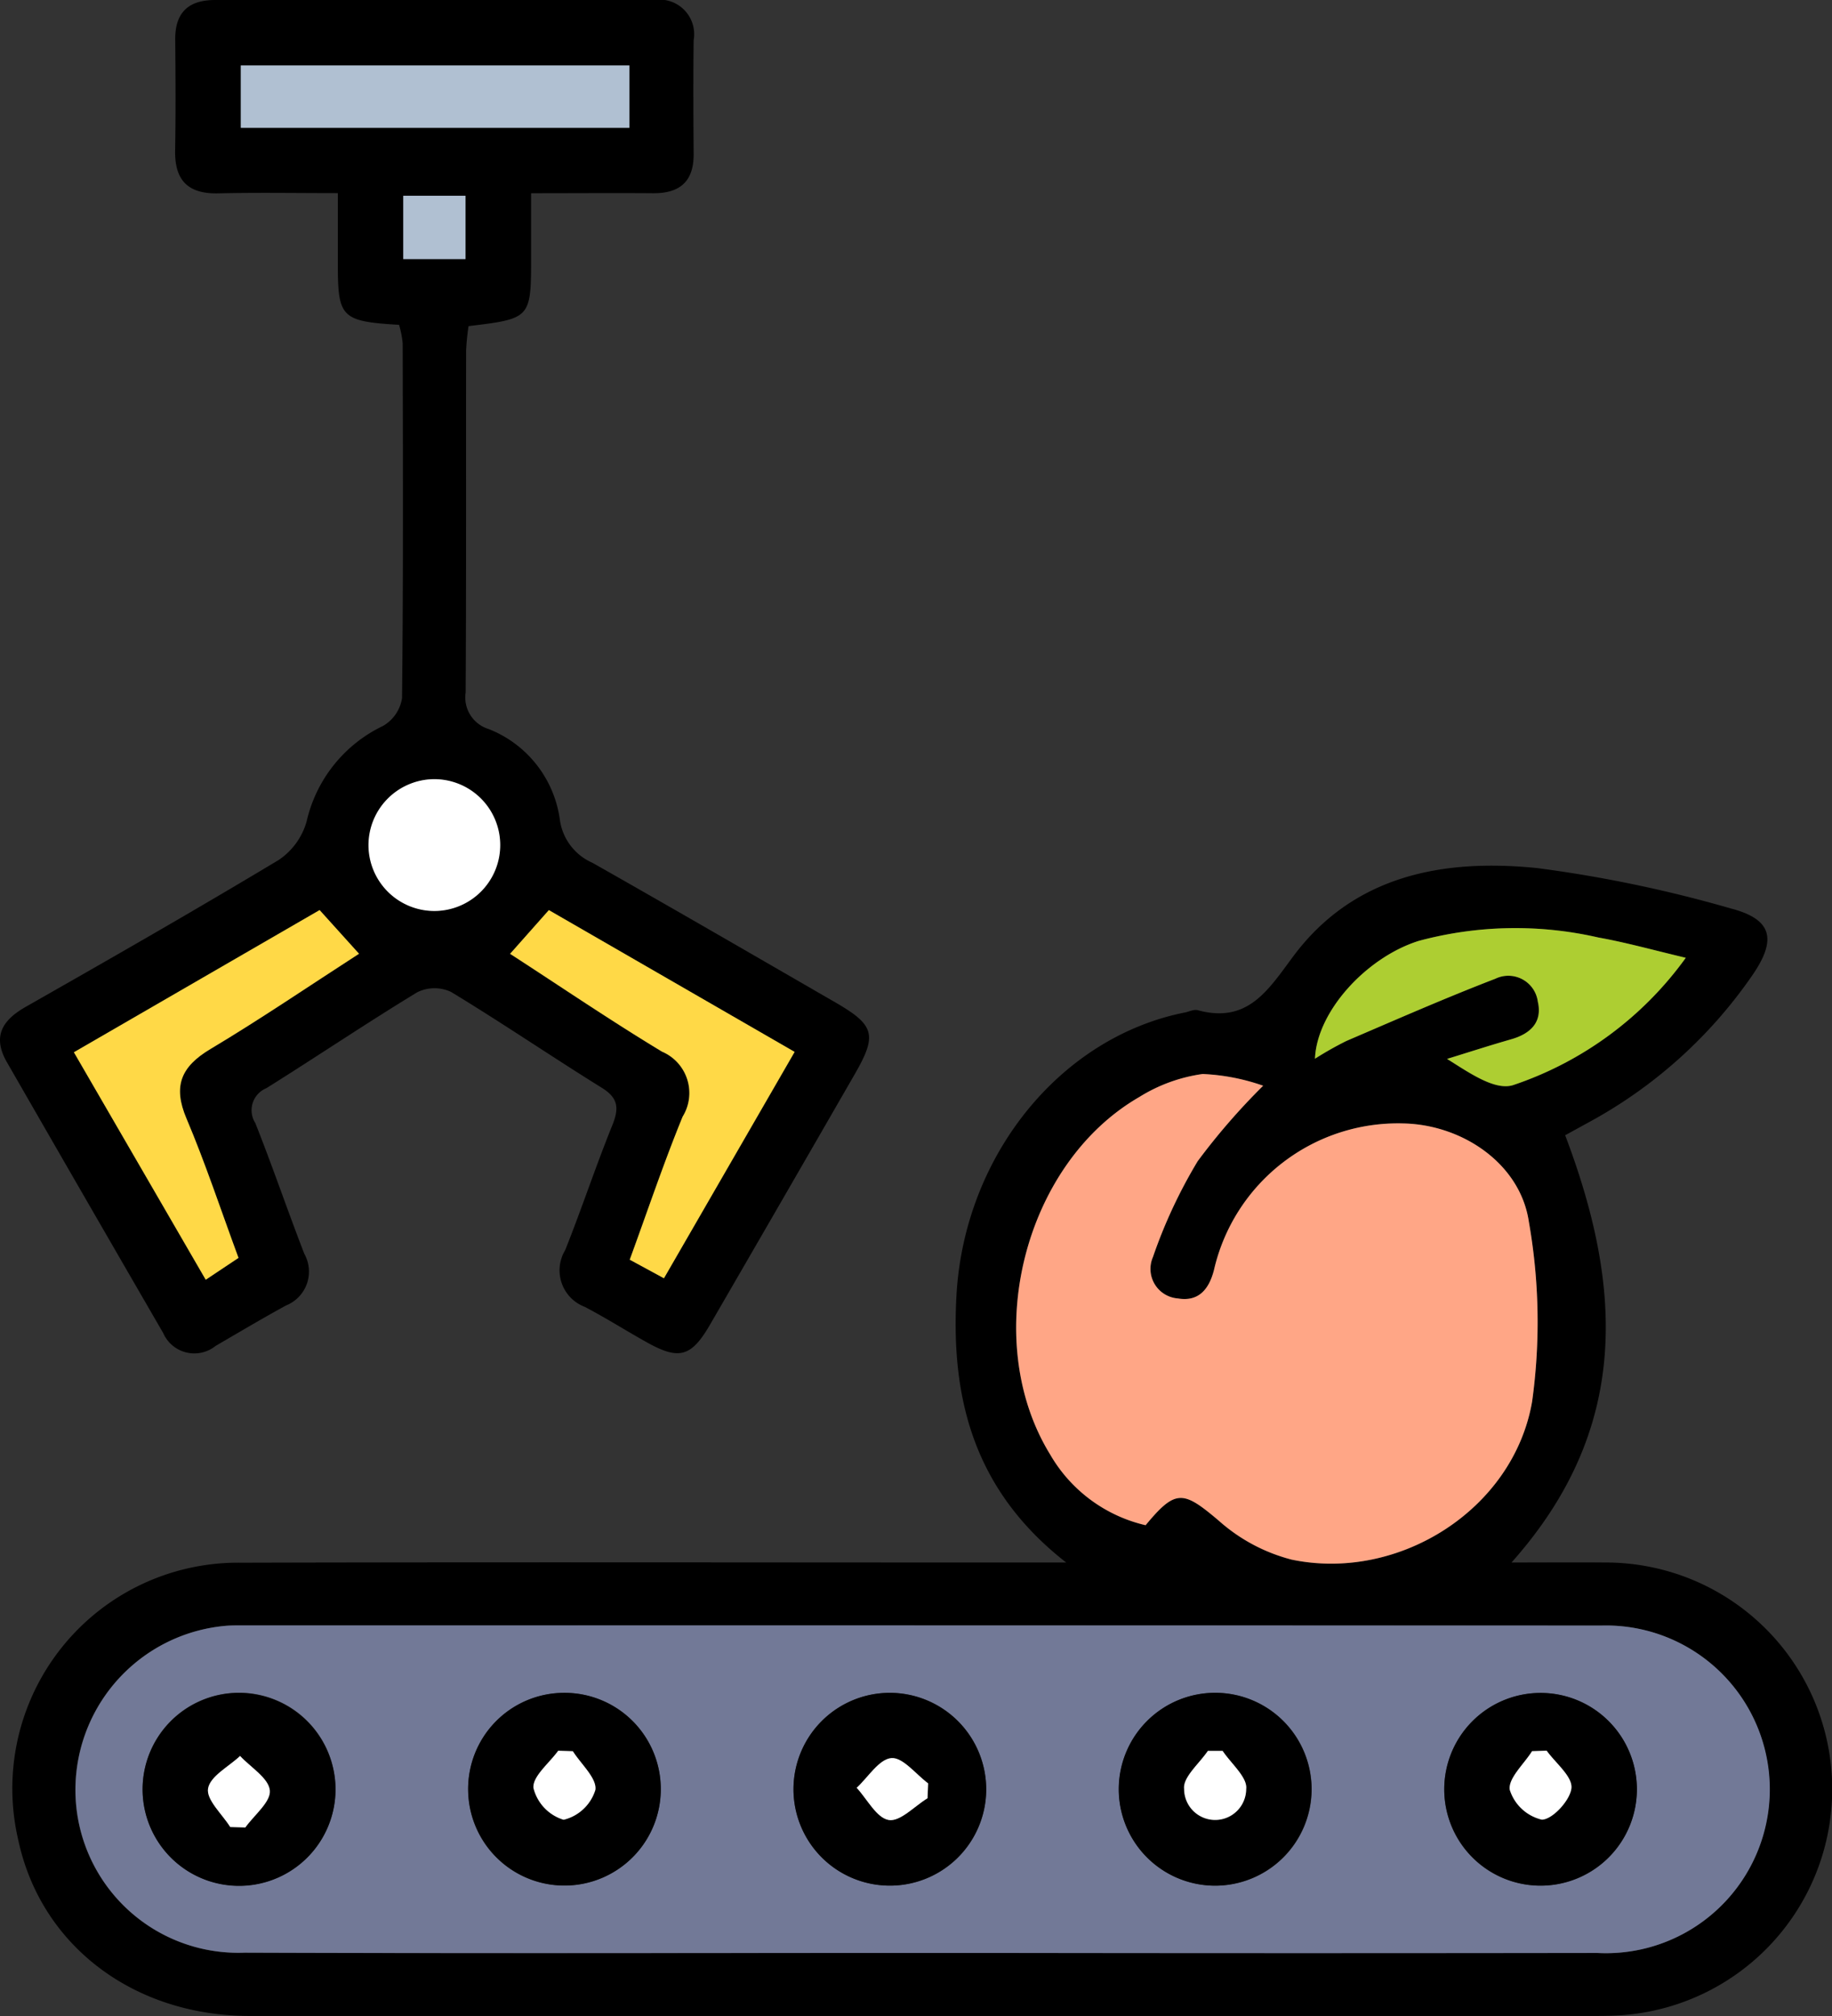 <svg id="Grupo_1084922" data-name="Grupo 1084922" xmlns="http://www.w3.org/2000/svg" xmlns:xlink="http://www.w3.org/1999/xlink" width="88.787" height="97.666" viewBox="0 0 88.787 97.666">
  <rect x="0" y="0" width="88.787" height="97.666" fill="#333333" stroke="none"/>
  <defs>
    <clipPath id="clip-path">
      <rect id="Rectángulo_361763" data-name="Rectángulo 361763" width="88.787" height="97.666" fill="none"/>
    </clipPath>
  </defs>
  <g id="Grupo_1084184" data-name="Grupo 1084184" clip-path="url(#clip-path)">
    <path id="Trazado_717048" data-name="Trazado 717048" d="M77.2,146.019c2.791,7.351,3.182,14.214-2.6,20.7,1.651,0,3.079-.012,4.508,0A10.979,10.979,0,0,1,80,188.645c-.471.036-.945.041-1.418.041q-32.563,0-65.125,0c-5.656,0-10.135-3.43-11.223-8.512a10.94,10.94,0,0,1,10.813-13.445c12.457-.034,24.915-.009,37.372-.009h2.6c-4.491-3.5-5.6-7.974-5.317-12.965.39-6.765,5.042-12.489,11.075-13.683.206-.041.433-.16.615-.11,2.385.646,3.369-.9,4.593-2.559,2.94-3.987,7.311-4.789,11.864-4.325a63.407,63.407,0,0,1,9.374,1.954c2.015.522,2.251,1.5,1.041,3.251a22.838,22.838,0,0,1-7.9,7.1l-1.16.636M45.977,185.636h4.255q14.262,0,28.524,0a7.938,7.938,0,1,0,.219-15.863q-32.935-.029-65.871-.007c-.263,0-.526,0-.788.018A7.979,7.979,0,0,0,5,177.511a7.89,7.89,0,0,0,8.194,8.111c10.926.039,21.852.012,32.779.014m10.892-20.723c1.462-1.766,1.821-1.678,3.547-.218a8.489,8.489,0,0,0,3.536,1.887c5.184,1.078,10.741-2.425,11.648-7.655a28.011,28.011,0,0,0-.157-8.712c-.414-2.811-3.218-4.708-6.086-4.765a9.147,9.147,0,0,0-9.173,7.093c-.243.96-.762,1.554-1.753,1.385a1.435,1.435,0,0,1-1.207-2.005,24.279,24.279,0,0,1,2.169-4.645,31.965,31.965,0,0,1,3.173-3.655,10.187,10.187,0,0,0-2.933-.568,7.84,7.84,0,0,0-3.069,1.114c-5.629,3.247-7.733,11.769-4.323,17.316a7.229,7.229,0,0,0,4.629,3.429m8.207-22.6a16.592,16.592,0,0,1,1.521-.86c2.4-1.028,4.786-2.078,7.219-3.014a1.443,1.443,0,0,1,2.061,1.111c.23.995-.357,1.555-1.293,1.822-1.041.3-2.071.632-3.106.95,1.077.677,2.3,1.54,3.191,1.273a16.965,16.965,0,0,0,8.378-6.171c-1.6-.377-2.9-.745-4.23-.982a18,18,0,0,0-8.72.165c-2.522.8-4.93,3.408-5.021,5.707" transform="translate(-1.346 -91.023)"/>
    <path id="Trazado_717049" data-name="Trazado 717049" d="M19.34,15.737c-2.789-.167-2.965-.353-2.967-2.908,0-1.091,0-2.181,0-3.473-2.042,0-3.918-.033-5.792.011-1.471.035-2.12-.63-2.094-2.085.032-1.787.021-3.574.005-5.361C8.48.6,9.138,0,10.428,0q10.644,0,21.289,0a1.676,1.676,0,0,1,1.9,1.95c-.022,1.84-.013,3.68,0,5.519.007,1.325-.671,1.9-1.959,1.892-1.886-.015-3.771,0-5.918,0,0,1.085,0,2.059,0,3.032,0,3.039,0,3.039-3.032,3.407a11.543,11.543,0,0,0-.118,1.187c-.008,5.519.01,11.038-.022,16.557a1.6,1.6,0,0,0,1.11,1.773A5.515,5.515,0,0,1,27.131,39.7a2.674,2.674,0,0,0,1.584,2.1c3.93,2.226,7.838,4.492,11.751,6.751,1.929,1.113,2.059,1.579.96,3.486q-3.5,6.076-7.019,12.143c-.907,1.562-1.5,1.72-3.057.85-1.009-.563-1.987-1.184-3.01-1.719a1.891,1.891,0,0,1-.95-2.745c.8-2,1.474-4.048,2.282-6.043.329-.812.312-1.318-.5-1.821-2.454-1.524-4.844-3.153-7.315-4.649a1.889,1.889,0,0,0-1.632.016c-2.471,1.5-4.866,3.117-7.316,4.649A1.153,1.153,0,0,0,12.37,54.4c.838,2.1,1.561,4.237,2.379,6.342a1.765,1.765,0,0,1-.883,2.5c-1.152.629-2.28,1.3-3.416,1.961a1.646,1.646,0,0,1-2.541-.624Q4.114,58.03.343,51.473c-.716-1.24-.259-2.034.9-2.694,4.109-2.337,8.213-4.684,12.265-7.118A3.338,3.338,0,0,0,14.859,39.8a6.8,6.8,0,0,1,3.705-4.632,1.891,1.891,0,0,0,.921-1.347c.062-5.729.042-11.458.031-17.188a4.756,4.756,0,0,0-.177-.9M17.4,46.206,15.49,44.093,3.581,50.977,9.971,62l1.589-1.059c-.866-2.346-1.605-4.587-2.523-6.752-.667-1.573-.264-2.515,1.162-3.366,2.421-1.446,4.756-3.037,7.2-4.614m21.114,4.755L26.6,44.092,24.719,46.21c2.511,1.626,4.9,3.25,7.363,4.739a2.179,2.179,0,0,1,1,3.149c-.926,2.262-1.705,4.585-2.564,6.93l1.658.9,6.333-10.965M30.5,3.17H11.67V6.193H30.5ZM21.017,37.747a3.193,3.193,0,0,0,.062,6.385,3.193,3.193,0,0,0-.062-6.385M22.562,9.484H19.545v3.068h3.017Z" transform="translate(0 0)"/>
    <path id="Trazado_717050" data-name="Trazado 717050" d="M52.57,265.52c-10.926,0-21.853.026-32.779-.013A7.89,7.89,0,0,1,11.6,257.4a7.979,7.979,0,0,1,7.311-7.73c.262-.02.525-.018.788-.018q32.936,0,65.871.007a7.938,7.938,0,1,1-.22,15.862q-14.262.021-28.524,0H52.57m-17.346-12.6a4.668,4.668,0,1,0,4.737,4.633,4.652,4.652,0,0,0-4.737-4.633M24.2,257.529a4.675,4.675,0,1,0-4.657,4.734,4.674,4.674,0,0,0,4.657-4.734m31.535.11a4.67,4.67,0,1,0-4.764,4.619,4.663,4.663,0,0,0,4.764-4.619m11.056,4.622a4.672,4.672,0,1,0-4.626-4.759,4.674,4.674,0,0,0,4.626,4.759m15.842,0a4.668,4.668,0,1,0-4.7-4.683,4.662,4.662,0,0,0,4.7,4.683" transform="translate(-7.939 -170.909)" fill="#727997"/>
    <path id="Trazado_717051" data-name="Trazado 717051" d="M162.424,186.807a7.228,7.228,0,0,1-4.629-3.429c-3.41-5.547-1.305-14.069,4.324-17.316a7.838,7.838,0,0,1,3.069-1.114,10.185,10.185,0,0,1,2.932.568,31.962,31.962,0,0,0-3.173,3.655,24.263,24.263,0,0,0-2.169,4.645,1.435,1.435,0,0,0,1.207,2.005c.991.169,1.51-.425,1.753-1.385a9.147,9.147,0,0,1,9.173-7.093c2.868.057,5.672,1.953,6.086,4.765a27.992,27.992,0,0,1,.157,8.712c-.907,5.23-6.464,8.733-11.648,7.655a8.49,8.49,0,0,1-3.536-1.887c-1.725-1.459-2.085-1.548-3.546.218" transform="translate(-106.901 -112.918)" fill="#ffa686"/>
    <path id="Trazado_717052" data-name="Trazado 717052" d="M202.066,148.9c.091-2.3,2.5-4.912,5.021-5.707a18,18,0,0,1,8.72-.165c1.325.237,2.627.6,4.23.982a16.965,16.965,0,0,1-8.378,6.171c-.886.267-2.113-.6-3.191-1.273,1.035-.318,2.065-.653,3.106-.95.936-.267,1.523-.827,1.293-1.822a1.443,1.443,0,0,0-2.061-1.111c-2.433.936-4.822,1.986-7.219,3.014a16.6,16.6,0,0,0-1.521.86" transform="translate(-138.336 -97.609)" fill="#adce32"/>
    <path id="Trazado_717053" data-name="Trazado 717053" d="M25.171,141.918c-2.443,1.577-4.778,3.167-7.2,4.614-1.425.852-1.828,1.793-1.161,3.366.917,2.165,1.656,4.406,2.522,6.752l-1.588,1.059-6.39-11.02L23.263,139.8l1.907,2.113" transform="translate(-7.773 -95.712)" fill="#ffd947"/>
    <path id="Trazado_717054" data-name="Trazado 717054" d="M92.169,146.671l-6.333,10.965-1.658-.9c.859-2.345,1.638-4.668,2.564-6.93a2.178,2.178,0,0,0-1-3.149c-2.467-1.489-4.853-3.113-7.363-4.739l1.879-2.118,11.912,6.869" transform="translate(-53.658 -95.71)" fill="#ffd947"/>
    <rect id="Rectángulo_361761" data-name="Rectángulo 361761" width="18.833" height="3.023" transform="translate(11.67 3.17)" fill="#b0c0d2"/>
    <path id="Trazado_717055" data-name="Trazado 717055" d="M59.78,119.683a3.193,3.193,0,1,1-3.159,3.23,3.2,3.2,0,0,1,3.159-3.23" transform="translate(-38.763 -81.936)" fill="#fff"/>
    <rect id="Rectángulo_361762" data-name="Rectángulo 361762" width="3.017" height="3.068" transform="translate(19.544 9.484)" fill="#b0c0d2"/>
    <path id="Trazado_717056" data-name="Trazado 717056" d="M76.538,260.025a4.668,4.668,0,1,1-4.594,4.777,4.65,4.65,0,0,1,4.594-4.777m.477,2.825-.712-.023c-.434.605-1.249,1.246-1.2,1.806a2.155,2.155,0,0,0,1.462,1.54,2.138,2.138,0,0,0,1.539-1.448c.081-.561-.694-1.246-1.093-1.876" transform="translate(-49.253 -178.015)"/>
    <path id="Trazado_717057" data-name="Trazado 717057" d="M31.26,264.639a4.675,4.675,0,1,1-4.772-4.607,4.689,4.689,0,0,1,4.772,4.607m-5.1,1.891.733.021c.43-.6,1.241-1.24,1.187-1.794-.059-.6-.927-1.117-1.442-1.67-.551.52-1.452.982-1.552,1.579-.092.546.682,1.237,1.074,1.864" transform="translate(-15 -178.019)"/>
    <path id="Trazado_717058" data-name="Trazado 717058" d="M131.272,264.745a4.67,4.67,0,1,1-4.654-4.72,4.681,4.681,0,0,1,4.654,4.72m-2.843.385q.015-.36.03-.72c-.6-.443-1.228-1.272-1.784-1.225-.6.051-1.123.925-1.68,1.44.512.554.965,1.461,1.554,1.56.552.093,1.248-.67,1.88-1.055" transform="translate(-83.476 -178.015)"/>
    <path id="Trazado_717059" data-name="Trazado 717059" d="M176.557,269.365a4.672,4.672,0,1,1,4.711-4.67,4.683,4.683,0,0,1-4.711,4.67m.4-6.529-.716,0c-.419.618-1.217,1.28-1.152,1.841a1.5,1.5,0,0,0,3.008.006c.069-.559-.725-1.225-1.14-1.843" transform="translate(-117.705 -178.013)"/>
    <path id="Trazado_717060" data-name="Trazado 717060" d="M226.636,269.374a4.668,4.668,0,1,1,4.636-4.741,4.668,4.668,0,0,1-4.636,4.741m.265-6.535-.713.023c-.395.63-1.168,1.32-1.081,1.875a2.154,2.154,0,0,0,1.554,1.445c.518-.005,1.387-.953,1.435-1.54.046-.565-.762-1.2-1.195-1.8" transform="translate(-151.941 -178.024)"/>
    <path id="Trazado_717061" data-name="Trazado 717061" d="M83.875,268.935c.4.63,1.173,1.315,1.093,1.876a2.138,2.138,0,0,1-1.539,1.448,2.155,2.155,0,0,1-1.462-1.54c-.052-.56.763-1.2,1.2-1.806l.712.023" transform="translate(-56.113 -184.099)" fill="#fff"/>
    <path id="Trazado_717062" data-name="Trazado 717062" d="M33.029,273.164c-.392-.627-1.165-1.318-1.074-1.864.1-.6,1-1.059,1.552-1.579.515.553,1.383,1.072,1.442,1.67.054.554-.758,1.193-1.187,1.794l-.733-.021" transform="translate(-21.872 -184.653)" fill="#fff"/>
    <path id="Trazado_717063" data-name="Trazado 717063" d="M135.075,271.988c-.632.386-1.328,1.148-1.88,1.055-.589-.1-1.042-1.006-1.554-1.56.557-.515,1.084-1.389,1.68-1.44.556-.047,1.187.781,1.784,1.225q-.015.36-.03.72" transform="translate(-90.123 -184.872)" fill="#fff"/>
    <path id="Trazado_717064" data-name="Trazado 717064" d="M183.817,268.941c.415.619,1.21,1.285,1.14,1.843a1.5,1.5,0,0,1-3.008-.006c-.065-.561.733-1.223,1.152-1.841l.716,0" transform="translate(-124.561 -184.117)" fill="#fff"/>
    <path id="Trazado_717065" data-name="Trazado 717065" d="M233.761,268.918c.433.6,1.241,1.239,1.2,1.8-.048.587-.917,1.534-1.435,1.54a2.155,2.155,0,0,1-1.554-1.445c-.087-.555.686-1.245,1.081-1.875l.713-.023" transform="translate(-158.801 -184.104)" fill="#fff"/>
  </g>
</svg>
